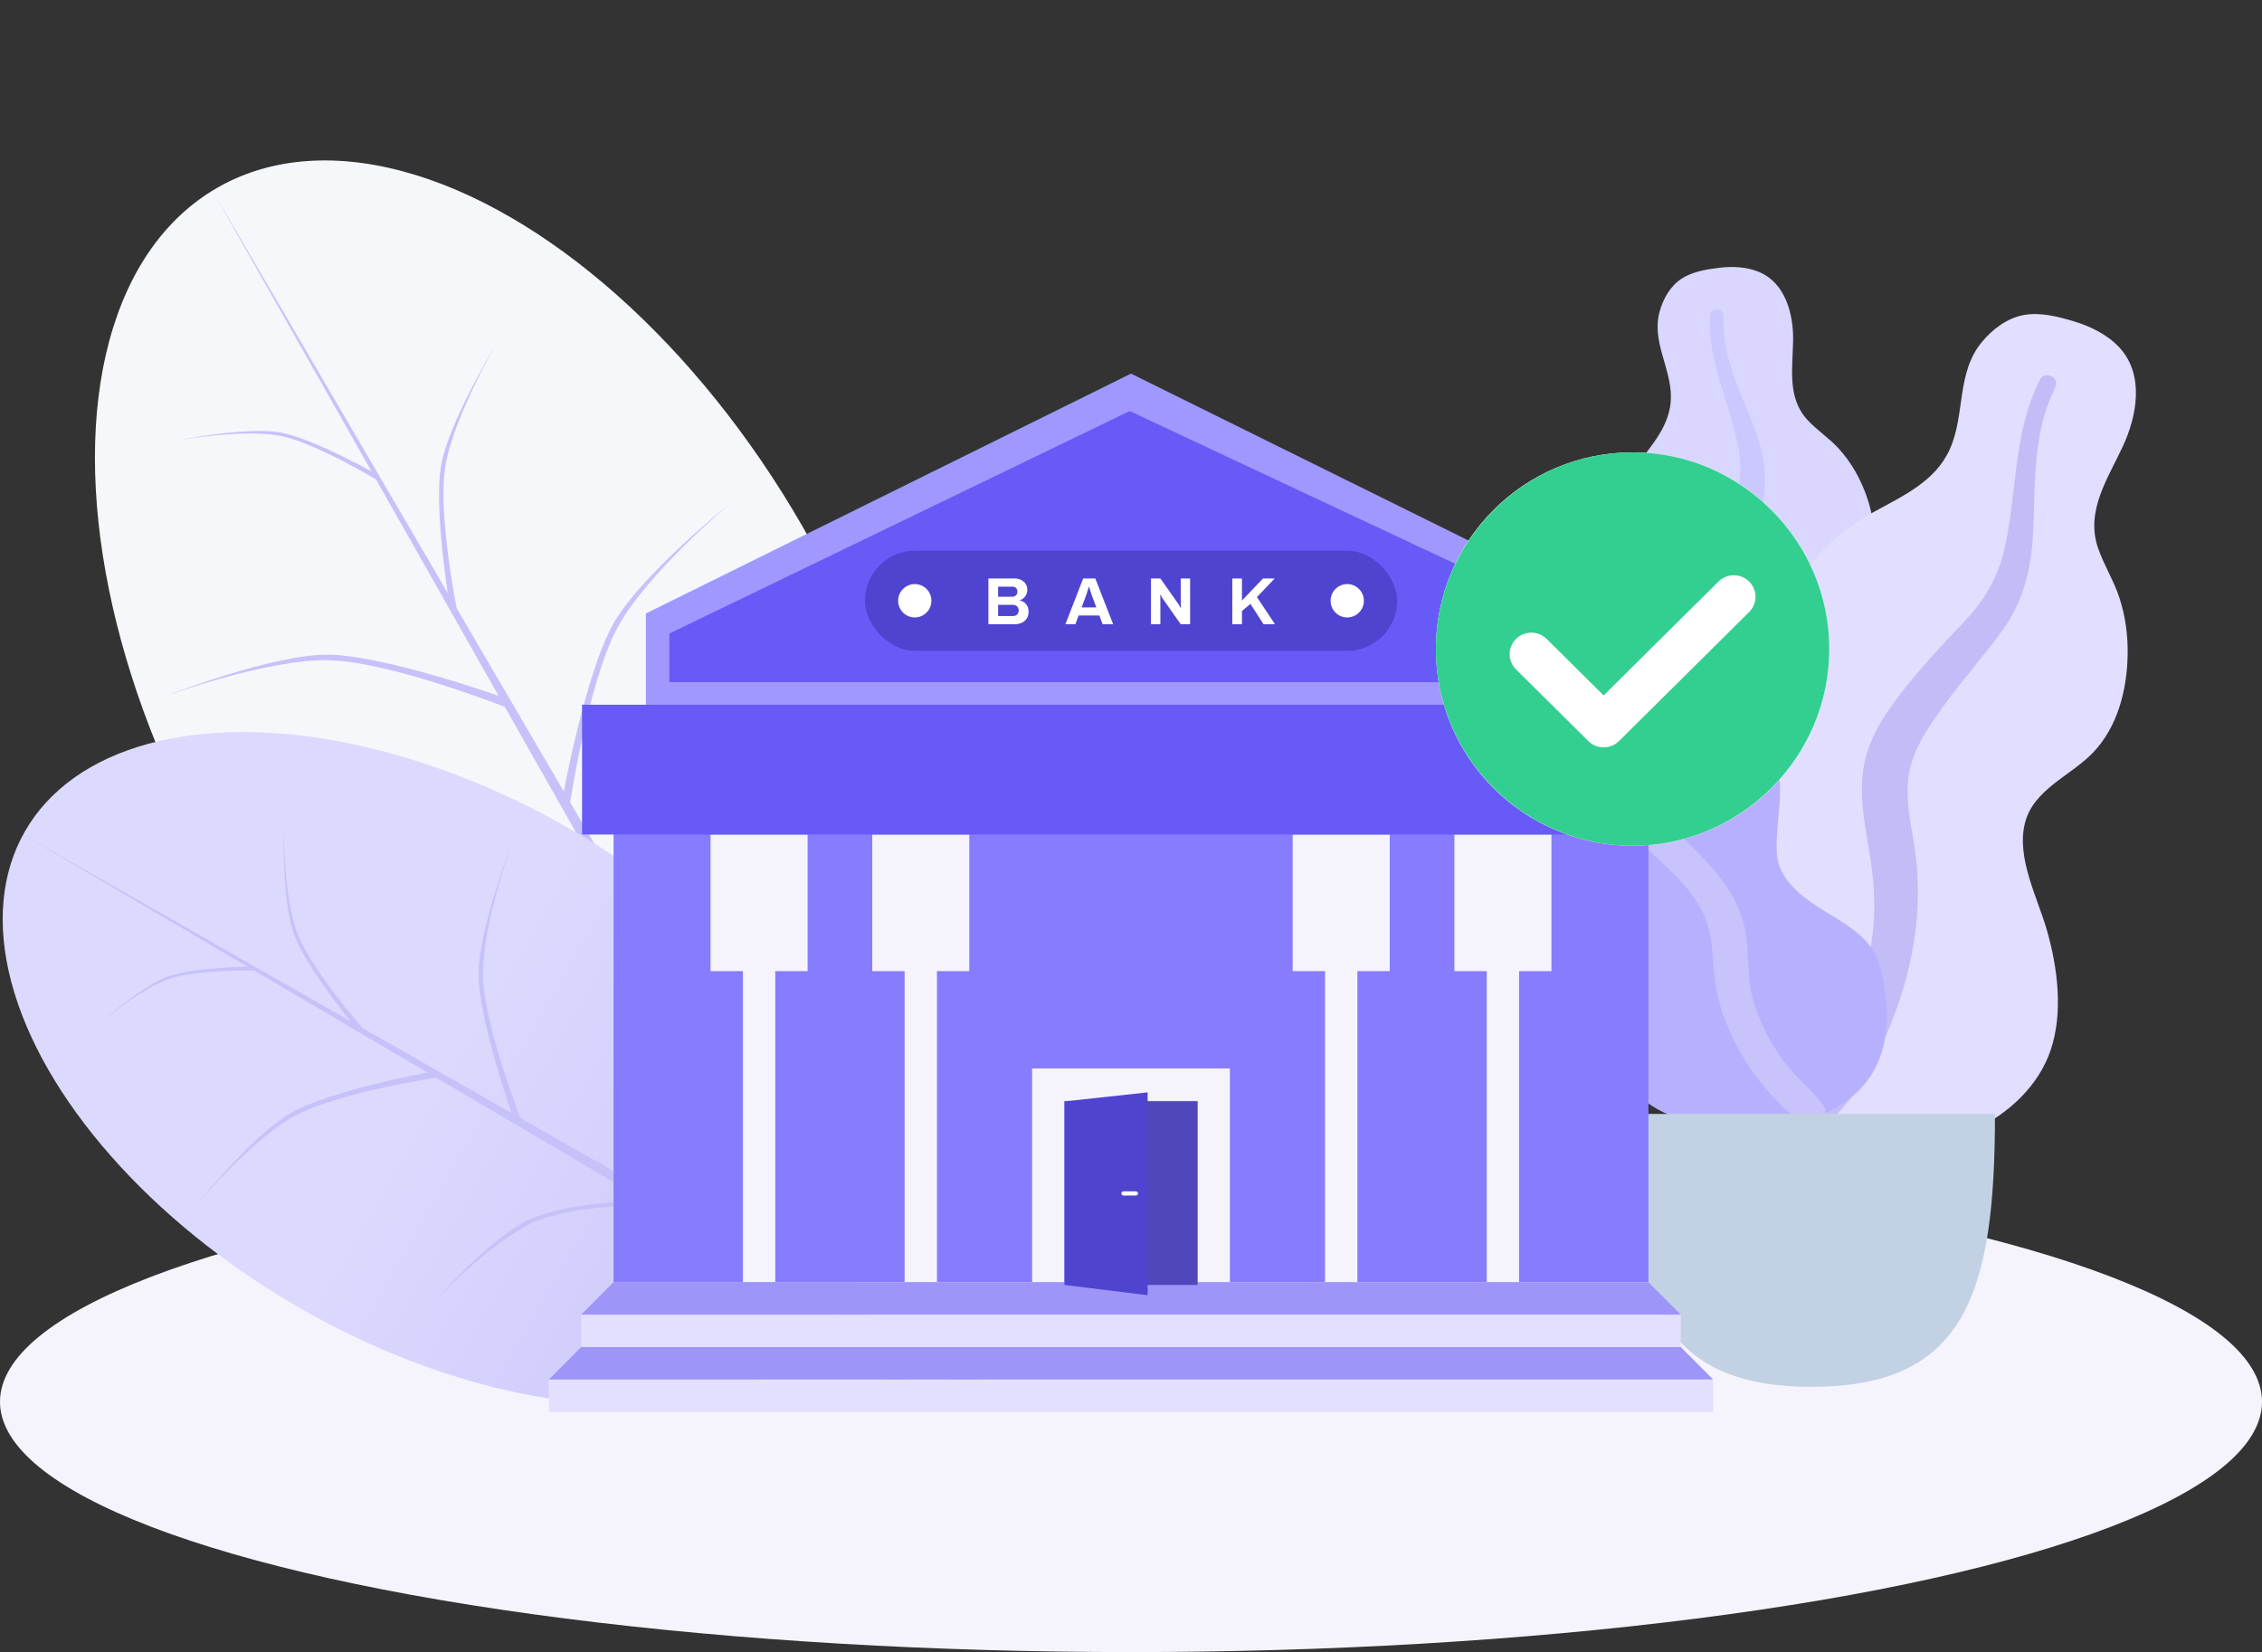 <svg width="115" height="84" viewBox="0 0 115 84" fill="none" xmlns="http://www.w3.org/2000/svg">
<rect x="0" y="0" width="115" height="84" fill="#333333" stroke="none"/>
<ellipse cx="57.5" cy="71.273" rx="57.5" ry="12.727" fill="#F5F4FD"/>
<path d="M87.392 13.617C88.076 13.533 88.806 13.563 89.443 13.833C90.796 14.409 91.181 16.01 91.162 17.311C91.142 18.712 90.845 20.241 91.909 21.37C92.397 21.889 93.005 22.286 93.485 22.814C93.998 23.379 94.4 24.025 94.698 24.718C95.245 25.992 95.514 27.491 95.014 28.828C94.573 30.005 93.465 31.067 93.704 32.405C93.954 33.801 95.36 34.868 96.238 35.908C97.233 37.085 98.148 38.589 98.299 40.132C98.443 41.611 97.8 43.106 96.814 44.224C94.843 46.458 91.88 47.553 88.892 47.546C87.624 47.544 86.188 47.486 85.094 46.803C84.755 46.593 84.577 46.356 84.376 46.027C84.195 45.732 83.957 45.54 83.681 45.331C83.076 44.872 82.638 44.254 82.359 43.562C81.275 40.875 82.142 37.551 83.659 35.164C84.019 34.599 84.313 34.055 84.138 33.381C83.956 32.678 83.508 32.043 83.112 31.439C82.72 30.841 82.273 30.271 81.967 29.625C81.647 28.948 81.556 28.239 81.613 27.498C81.719 26.107 82.319 24.823 83.168 23.704C83.986 22.626 84.947 21.594 84.949 20.182C84.951 18.685 83.952 17.353 84.378 15.831C84.554 15.201 84.908 14.555 85.479 14.177C86.026 13.814 86.748 13.696 87.392 13.617Z" fill="#D9D6FF"/>
<path d="M86.945 16.01C86.958 15.809 87.196 15.689 87.383 15.741C87.63 15.81 87.625 16.041 87.619 16.247C87.599 16.879 87.69 17.494 87.842 18.107C88.157 19.383 88.74 20.558 89.202 21.783C89.664 23.008 89.88 24.271 89.61 25.567C89.354 26.788 88.953 27.978 88.692 29.201C88.462 30.279 88.217 31.416 88.568 32.491C88.905 33.526 89.651 34.369 90.188 35.304C91.3 37.24 91.793 39.388 91.859 41.598C91.889 42.624 91.862 43.66 91.624 44.667C91.487 45.246 91.303 46.03 90.807 46.43C90.579 46.614 90.188 46.678 89.995 46.405C89.814 46.149 89.973 45.752 90.03 45.479C90.279 44.296 90.329 43.087 90.269 41.887C90.212 40.724 90.074 39.562 89.709 38.451C89.37 37.42 88.854 36.495 88.248 35.593C87.629 34.674 86.987 33.753 86.731 32.664C86.472 31.558 86.683 30.432 86.965 29.348C87.263 28.2 87.653 27.085 88.057 25.969C88.45 24.881 88.59 23.852 88.373 22.713C87.944 20.464 86.795 18.353 86.945 16.01Z" fill="#CBC7FF"/>
<path d="M105.459 16.346C106.306 16.604 107.147 17.02 107.751 17.671C109.034 19.056 108.641 21.15 107.932 22.679C107.169 24.325 106.014 25.98 106.665 27.868C106.965 28.736 107.468 29.523 107.752 30.398C108.056 31.332 108.187 32.306 108.17 33.282C108.139 35.074 107.663 36.986 106.371 38.306C105.233 39.468 103.373 40.147 102.947 41.854C102.504 43.635 103.589 45.63 104.07 47.317C104.616 49.227 104.896 51.483 104.258 53.386C103.646 55.21 102.103 56.644 100.356 57.452C96.865 59.067 92.812 58.818 89.312 57.254C87.826 56.59 86.172 55.774 85.248 54.396C84.963 53.971 84.879 53.598 84.816 53.104C84.76 52.661 84.582 52.31 84.369 51.919C83.901 51.061 83.714 50.102 83.752 49.139C83.899 45.396 86.669 41.916 89.709 39.884C90.429 39.403 91.061 38.913 91.212 38.025C91.369 37.098 91.179 36.114 91.033 35.193C90.889 34.282 90.666 33.375 90.648 32.452C90.629 31.484 90.898 30.599 91.355 29.752C92.214 28.162 93.596 26.956 95.182 26.075C96.71 25.226 98.381 24.507 99.129 22.837C99.922 21.068 99.453 18.973 100.755 17.395C101.295 16.741 102.051 16.161 102.92 16.012C103.753 15.868 104.663 16.104 105.459 16.346Z" fill="#E1DEFF"/>
<path d="M103.73 19.272C103.85 19.041 104.191 19.023 104.383 19.183C104.636 19.395 104.509 19.666 104.394 19.906C104.04 20.644 103.825 21.42 103.682 22.226C103.384 23.902 103.451 25.6 103.35 27.294C103.25 28.986 102.842 30.596 101.848 31.988C100.911 33.301 99.82 34.499 98.875 35.81C98.042 36.966 97.161 38.184 97.009 39.641C96.862 41.044 97.293 42.433 97.432 43.822C97.72 46.699 97.173 49.501 96.094 52.153C95.593 53.385 95.019 54.597 94.215 55.664C93.752 56.279 93.127 57.11 92.338 57.324C91.974 57.422 91.483 57.292 91.401 56.868C91.324 56.469 91.717 56.083 91.927 55.789C92.836 54.519 93.526 53.114 94.085 51.661C94.626 50.253 95.073 48.806 95.226 47.298C95.368 45.9 95.25 44.532 95.012 43.146C94.77 41.733 94.5 40.305 94.771 38.882C95.046 37.436 95.881 36.214 96.778 35.077C97.727 33.874 98.766 32.76 99.822 31.649C100.851 30.568 101.552 29.422 101.894 27.96C102.568 25.071 102.33 21.968 103.73 19.272Z" fill="#C2BDF7"/>
<path d="M79.281 26.973C80.689 26.973 81.927 27.72 82.78 28.781C83.779 30.022 83.981 31.538 84.386 33.018C84.588 33.755 84.935 34.486 85.543 34.986C86.096 35.441 86.798 35.532 87.46 35.755C88.783 36.199 89.852 37.269 90.273 38.575C90.788 40.168 90.243 41.775 90.337 43.389C90.423 44.871 91.883 45.797 93.057 46.507C94.215 47.208 95.258 47.864 95.607 49.229C95.977 50.677 96.101 52.294 95.589 53.724C94.736 56.106 92.24 57.154 89.828 57.317C87.639 57.465 84.887 57.233 83.243 55.642C82.26 54.69 81.903 53.358 81.948 52.033C81.975 51.209 82.138 50.393 82.349 49.597C82.498 49.033 82.7 48.471 82.757 47.888C82.91 46.336 81.478 46.038 80.26 45.612C78.711 45.071 77.627 44.049 76.873 42.624C76.171 41.298 75.876 39.809 76.297 38.349C76.512 37.603 76.902 36.927 77.431 36.352C77.664 36.098 77.992 35.887 78.202 35.621C78.398 35.373 78.355 35.05 78.287 34.76C77.975 33.415 77.002 32.302 76.653 30.96C76.339 29.749 76.525 28.241 77.631 27.46C78.108 27.122 78.698 26.976 79.281 26.973Z" fill="#B7B0FF"/>
<path d="M81.2 30.475C82.692 32.067 83.098 34.227 83.217 36.321C83.284 37.495 83.214 38.733 83.559 39.872C83.853 40.846 84.544 41.591 85.256 42.295C86.69 43.713 88.288 45.154 88.708 47.205C88.954 48.409 88.787 49.652 89.127 50.843C89.436 51.925 89.981 52.989 90.643 53.902C91.176 54.638 91.87 55.202 92.453 55.888C92.63 56.097 92.885 56.405 92.811 56.701C92.726 57.047 92.285 57.157 91.973 57.102C91.245 56.976 90.631 56.279 90.155 55.773C89.459 55.032 88.867 54.236 88.386 53.342C87.852 52.35 87.422 51.297 87.238 50.184C87.047 49.029 87.142 47.826 86.707 46.718C85.974 44.853 84.198 43.752 82.913 42.299C81.312 40.488 81.551 38.233 81.715 36.006C81.805 34.781 81.894 33.399 81.277 32.281C81.041 31.854 80.515 31.456 80.414 30.971C80.321 30.527 80.828 30.078 81.2 30.475Z" fill="#C8C3FB"/>
<path d="M82.791 56.637C82.792 65.742 84.275 70.513 92.108 70.513C99.941 70.513 101.424 65.742 101.424 56.637H82.791Z" fill="#C2D2E4"/>
<ellipse rx="17.238" ry="29.79" transform="matrix(0.865 -0.501 0.499 0.867 25.882 35.392)" fill="#F5F7FB"/>
<path d="M42.632 40.976C42.632 40.976 39.46 43.924 37.975 46.708C36.491 49.491 36.988 54.866 36.988 54.866L36.661 54.297C36.661 54.297 36.382 48.905 37.812 46.423C39.242 43.941 42.632 40.976 42.632 40.976Z" fill="#C6C2F9"/>
<path d="M18.663 48.033C18.663 48.033 22.794 46.752 25.939 46.853C29.083 46.955 33.758 49.91 33.758 49.91L33.43 49.341C33.43 49.341 28.632 46.567 25.775 46.569C22.918 46.57 18.663 48.033 18.663 48.033Z" fill="#C6C2F9"/>
<path d="M37.167 25.554C37.167 25.554 32.86 29.161 31.375 31.945C29.89 34.728 28.967 40.926 28.967 40.926L28.64 40.357C28.64 40.357 29.781 34.142 31.211 31.66C32.641 29.178 37.167 25.554 37.167 25.554Z" fill="#C6C2F9"/>
<path d="M8.37 35.41C8.37 35.41 13.637 33.47 16.781 33.571C19.926 33.673 25.737 35.97 25.737 35.97L25.409 35.401C25.409 35.401 19.475 33.285 16.618 33.287C13.761 33.288 8.37 35.41 8.37 35.41Z" fill="#C6C2F9"/>
<path d="M25.189 17.555C25.189 17.555 22.974 21.376 22.623 23.83C22.272 26.284 23.252 31.106 23.252 31.106L22.858 30.774C22.858 30.774 22.035 25.881 22.426 23.664C22.817 21.448 25.189 17.555 25.189 17.555Z" fill="#C6C2F9"/>
<path d="M9.088 22.384C9.088 22.384 12.44 21.78 14.309 22.173C16.178 22.566 19.41 24.554 19.41 24.554L19.274 24.179C19.274 24.179 15.949 22.287 14.241 21.986C12.533 21.685 9.088 22.384 9.088 22.384Z" fill="#C6C2F9"/>
<path d="M10.816 9.716L46.59 70.897L45.738 71.39L10.816 9.716Z" fill="#C6C2F9"/>
<ellipse rx="13.979" ry="24.075" transform="matrix(0.499 -0.867 0.865 0.501 22.099 54.32)" fill="url(#paint0_linear)"/>
<path d="M36.094 51.431C36.094 51.431 35.06 54.787 35.142 57.341C35.224 59.895 37.741 63.462 37.741 63.462L37.282 63.196C37.282 63.196 34.912 59.529 34.913 57.208C34.914 54.887 36.094 51.431 36.094 51.431Z" fill="#C6C2F9"/>
<path d="M22.138 66.114C22.138 66.114 24.517 63.538 26.762 62.332C29.008 61.126 33.477 61.299 33.477 61.299L33.018 61.033C33.018 61.033 28.535 61.037 26.533 62.199C24.53 63.36 22.138 66.114 22.138 66.114Z" fill="#C6C2F9"/>
<path d="M26.043 42.839C26.043 42.839 24.478 47.117 24.56 49.672C24.642 52.226 26.495 56.946 26.495 56.946L26.036 56.68C26.036 56.68 24.329 51.86 24.33 49.539C24.331 47.218 26.043 42.839 26.043 42.839Z" fill="#C6C2F9"/>
<path d="M9.829 61.444C9.829 61.444 12.739 57.946 14.985 56.739C17.23 55.533 22.231 54.784 22.231 54.784L21.772 54.518C21.772 54.518 16.758 55.445 14.755 56.606C12.753 57.768 9.829 61.444 9.829 61.444Z" fill="#C6C2F9"/>
<path d="M14.418 42.096C14.418 42.096 14.407 45.675 15.151 47.538C15.895 49.401 18.527 52.383 18.527 52.383L18.116 52.311C18.116 52.311 15.566 49.214 14.946 47.502C14.326 45.789 14.418 42.096 14.418 42.096Z" fill="#C6C2F9"/>
<path d="M5.078 52.021C5.078 52.021 7.185 50.236 8.654 49.752C10.123 49.269 13.19 49.35 13.19 49.35L12.944 49.142C12.944 49.142 9.849 49.166 8.531 49.649C7.212 50.131 5.078 52.021 5.078 52.021Z" fill="#C6C2F9"/>
<path d="M1.18 42.438L50.939 70.8L50.541 71.492L1.18 42.438Z" fill="#C6C2F9"/>
<rect x="27.904" y="70.141" width="59.191" height="1.65" fill="#E3E0FF"/>
<rect x="29.549" y="66.842" width="55.903" height="1.65" fill="#E3E0FF"/>
<path fill-rule="evenodd" clip-rule="evenodd" d="M31.193 40.444H83.807V65.192H31.193V40.444Z" fill="#877CFE"/>
<path fill-rule="evenodd" clip-rule="evenodd" d="M37.77 42.431H36.125V49.377H37.77V65.192H39.414V49.377H41.058V42.431H39.414H37.77ZM45.991 42.431H44.346V49.377H45.991V65.192H47.635V49.377H49.279V42.431H47.635H45.991ZM75.586 42.431H73.942V49.377H75.586V65.192H77.23V49.377H78.875V42.431H77.23H75.586ZM62.526 54.327H52.473V65.192H54.118V55.977H60.882V65.192H62.526V54.327ZM67.365 42.431H65.721V49.377H67.365V65.192H69.009V49.377H70.654V42.431H69.009H67.365Z" fill="#F5F4FD"/>
<path fill-rule="evenodd" clip-rule="evenodd" d="M32.837 31.193L57.5 18.997L82.163 31.193V37.145H32.837V31.193Z" fill="#A198FF"/>
<path fill-rule="evenodd" clip-rule="evenodd" d="M57.434 20.899L78.561 30.813V34.685H34.032V32.212L57.434 20.899Z" fill="#675AF6"/>
<path fill-rule="evenodd" clip-rule="evenodd" d="M29.592 35.832H85.495V42.431H29.592V35.832Z" fill="#675AF6"/>
<path fill-rule="evenodd" clip-rule="evenodd" d="M31.193 65.192L29.549 66.842H85.451L83.807 65.192H31.193Z" fill="#9D95F8"/>
<path fill-rule="evenodd" clip-rule="evenodd" d="M29.549 68.492L27.904 70.141H87.096L85.451 68.492H29.549Z" fill="#9D95F8"/>
<rect x="57.5" y="56" width="3.382" height="9.333" fill="#4F47BA"/>
<path fill-rule="evenodd" clip-rule="evenodd" d="M54.118 56L58.346 55.542L58.346 65.855L54.118 65.333V56Z" fill="#4F44D0"/>
<path fill-rule="evenodd" clip-rule="evenodd" d="M57.011 60.68C57.011 60.621 57.058 60.574 57.117 60.574H57.75C57.809 60.574 57.856 60.621 57.856 60.68C57.856 60.739 57.809 60.786 57.75 60.786H57.117C57.058 60.786 57.011 60.739 57.011 60.68Z" fill="white"/>
<rect x="43.971" y="28" width="27.059" height="5.091" rx="2.545" fill="#4F44D0"/>
<ellipse cx="46.507" cy="30.546" rx="0.846" ry="0.848" fill="white"/>
<ellipse cx="68.493" cy="30.546" rx="0.846" ry="0.848" fill="white"/>
<path fill-rule="evenodd" clip-rule="evenodd" d="M50.251 29.412H51.58C51.702 29.412 51.812 29.436 51.911 29.485C52.01 29.534 52.088 29.601 52.145 29.689C52.201 29.776 52.229 29.876 52.229 29.989C52.229 30.118 52.194 30.229 52.123 30.323C52.052 30.417 51.961 30.482 51.85 30.518V30.532C51.981 30.557 52.088 30.621 52.17 30.724C52.252 30.827 52.293 30.948 52.293 31.088C52.293 31.299 52.226 31.46 52.092 31.572C51.958 31.684 51.787 31.74 51.58 31.74H50.251V29.412ZM51.441 30.342C51.531 30.342 51.601 30.319 51.651 30.272C51.7 30.226 51.725 30.166 51.725 30.094C51.725 30.008 51.702 29.942 51.656 29.897C51.61 29.852 51.546 29.829 51.465 29.829H50.744V30.342H51.441ZM51.708 31.248C51.654 31.298 51.584 31.323 51.499 31.323H50.744V30.753H51.471C51.575 30.753 51.654 30.779 51.708 30.831C51.762 30.883 51.789 30.95 51.789 31.034C51.789 31.127 51.762 31.198 51.708 31.248ZM55.07 29.412H55.686L56.592 31.74H56.058L55.892 31.296H54.837L54.671 31.74H54.164L55.07 29.412ZM55.517 30.294L55.737 30.885H54.989L55.209 30.294C55.218 30.27 55.229 30.239 55.242 30.199L55.355 29.836H55.371L55.439 30.057L55.517 30.294ZM58.517 29.412H58.994L59.907 30.708L60.009 30.881C60.015 30.891 60.019 30.899 60.022 30.905L60.039 30.895L60.037 30.844L60.034 30.807C60.031 30.766 60.029 30.73 60.029 30.698V29.412H60.506V31.74H60.029L59.133 30.464L59.092 30.402L59.001 30.24L58.984 30.25L58.993 30.395L58.994 31.74H58.517V29.412ZM63.141 29.412H62.65V31.74H63.141V31.065L63.574 30.705L64.24 31.74H64.822L63.902 30.359L64.808 29.412H64.213L63.141 30.535V29.412Z" fill="white"/>
<path fill-rule="evenodd" clip-rule="evenodd" d="M83 43C88.523 43 93 38.523 93 33C93 27.477 88.523 23 83 23C77.477 23 73 27.477 73 33C73 38.523 77.477 43 83 43Z" fill="white"/>
<path fill-rule="evenodd" clip-rule="evenodd" d="M73 33C73 27.5 77.5 23 83 23C88.5 23 93 27.5 93 33C93 38.5 88.5 43 83 43C77.5 43 73 38.5 73 33ZM88.927 29.57C88.496 29.143 87.798 29.143 87.367 29.57L81.529 35.359L78.633 32.487C78.202 32.06 77.504 32.06 77.073 32.487C76.642 32.914 76.642 33.607 77.073 34.034L80.749 37.68C81.18 38.107 81.879 38.107 82.309 37.68L88.927 31.117C89.358 30.69 89.358 29.997 88.927 29.57Z" fill="#33CF90"/>
<defs>
<linearGradient id="paint0_linear" x1="0" y1="0" x2="0" y2="48.149" gradientUnits="userSpaceOnUse">
<stop stop-color="#DCD9FE"/>
<stop offset="1" stop-color="#B9B3F9"/>
</linearGradient>
</defs>
</svg>
